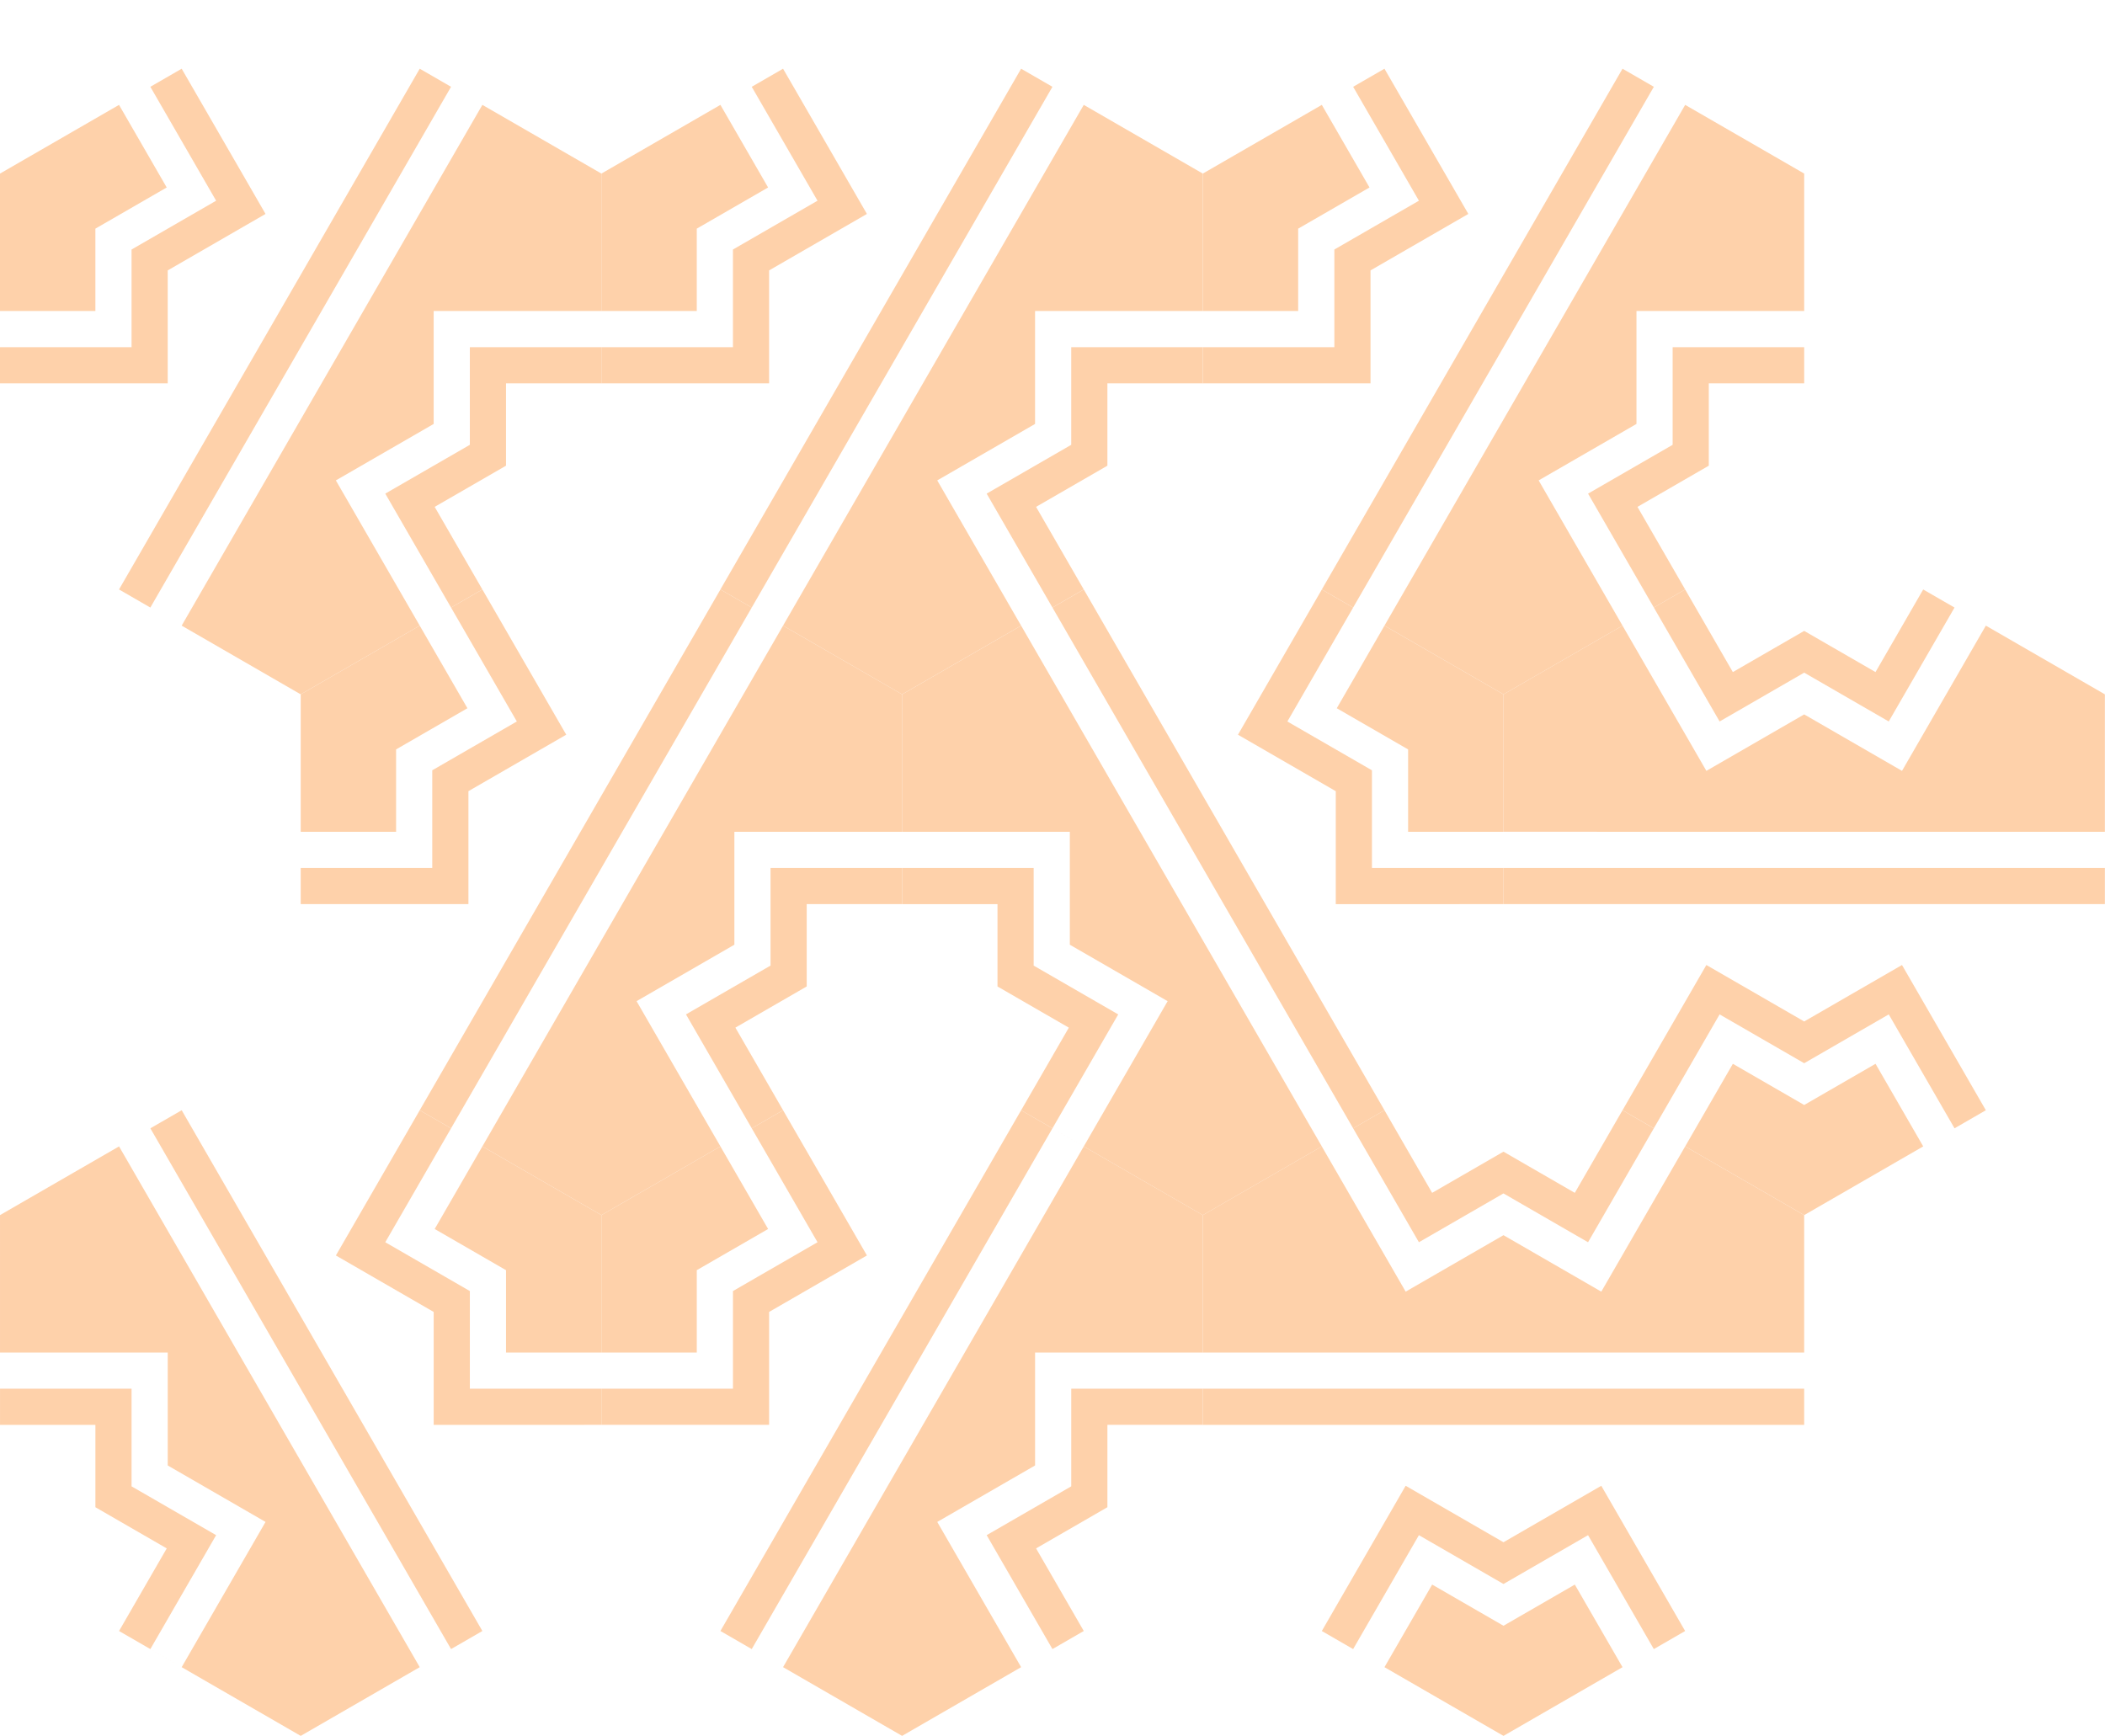 <?xml version="1.0" encoding="UTF-8" standalone="no"?>
<!-- Created with Inkscape (http://www.inkscape.org/) -->

<svg
   width="291mm"
   height="240mm"
   viewBox="0 0 291 240"
   version="1.1"
   id="svg1"
   inkscape:version="1.3.1 (91b66b0783, 2023-11-16)"
   sodipodi:docname="hex-truchet.svg"
   xmlns:inkscape="http://www.inkscape.org/namespaces/inkscape"
   xmlns:sodipodi="http://sodipodi.sourceforge.net/DTD/sodipodi-0.dtd"
   xmlns:xlink="http://www.w3.org/1999/xlink"
   xmlns="http://www.w3.org/2000/svg"
   xmlns:svg="http://www.w3.org/2000/svg">
  <sodipodi:namedview
     id="namedview1"
     pagecolor="#ffffff"
     bordercolor="#000000"
     borderopacity="0.25"
     inkscape:showpageshadow="2"
     inkscape:pageopacity="0.0"
     inkscape:pagecheckerboard="0"
     inkscape:deskcolor="#d1d1d1"
     inkscape:document-units="mm"
     inkscape:zoom="0.42898109"
     inkscape:cx="469.71767"
     inkscape:cy="115.3897"
     inkscape:current-layer="g106" />
  <defs
     id="defs1" />
  <g
     inkscape:groupmode="layer"
     id="layer5"
     inkscape:label="TILED"
     style="display:inline">
    <g
       id="g27"
       inkscape:label="base"
       style="display:none;fill:#13889b">
      <path
         sodipodi:type="star"
         style="font-variation-settings:'wdth' 99.8, 'wght' 700;fill:#13889b;stroke:#d6a206;stroke-width:0;stroke-linecap:round;stroke-linejoin:round;stroke-dashoffset:134.173;paint-order:markers fill stroke"
         id="path19"
         inkscape:flatsided="true"
         sodipodi:sides="6"
         sodipodi:cx="60.18502"
         sodipodi:cy="78.502197"
         sodipodi:r1="62.918255"
         sodipodi:r2="54.488808"
         sodipodi:arg1="0.52359878"
         sodipodi:arg2="1.0471976"
         inkscape:rounded="0"
         inkscape:randomized="0"
         transform="matrix(0.763,0,0,0.763,-4.346,-11.889)" />
      <path
         sodipodi:type="star"
         style="font-variation-settings:'wdth' 99.8, 'wght' 700;fill:#13889b;stroke:#d6a206;stroke-width:0;stroke-linecap:round;stroke-linejoin:round;stroke-dashoffset:134.173;paint-order:markers fill stroke"
         id="path20"
         inkscape:flatsided="true"
         sodipodi:sides="6"
         sodipodi:cx="60.18502"
         sodipodi:cy="78.502197"
         sodipodi:r1="62.918255"
         sodipodi:r2="54.488808"
         sodipodi:arg1="0.52359878"
         sodipodi:arg2="1.0471976"
         inkscape:rounded="0"
         inkscape:randomized="0"
         transform="matrix(0.763,0,0,0.763,78.793,-11.889)" />
      <path
         sodipodi:type="star"
         style="font-variation-settings:'wdth' 99.8, 'wght' 700;fill:#13889b;stroke:#d6a206;stroke-width:0;stroke-linecap:round;stroke-linejoin:round;stroke-dashoffset:134.173;paint-order:markers fill stroke"
         id="path21"
         inkscape:flatsided="true"
         sodipodi:sides="6"
         sodipodi:cx="60.18502"
         sodipodi:cy="78.502197"
         sodipodi:r1="62.918255"
         sodipodi:r2="54.488808"
         sodipodi:arg1="0.52359878"
         sodipodi:arg2="1.0471976"
         inkscape:rounded="0"
         inkscape:randomized="0"
         transform="matrix(0.763,0,0,0.763,37.224,60.111)" />
      <path
         sodipodi:type="star"
         style="font-variation-settings:'wdth' 99.8, 'wght' 700;fill:#13889b;stroke:#d6a206;stroke-width:0;stroke-linecap:round;stroke-linejoin:round;stroke-dashoffset:134.173;paint-order:markers fill stroke"
         id="path22"
         inkscape:flatsided="true"
         sodipodi:sides="6"
         sodipodi:cx="60.18502"
         sodipodi:cy="78.502197"
         sodipodi:r1="62.918255"
         sodipodi:r2="54.488808"
         sodipodi:arg1="0.52359878"
         sodipodi:arg2="1.0471976"
         inkscape:rounded="0"
         inkscape:randomized="0"
         transform="matrix(0.763,0,0,0.763,120.362,60.111)" />
      <path
         sodipodi:type="star"
         style="font-variation-settings:'wdth' 99.8, 'wght' 700;fill:#13889b;stroke:#d6a206;stroke-width:0;stroke-linecap:round;stroke-linejoin:round;stroke-dashoffset:134.173;paint-order:markers fill stroke"
         id="path23"
         inkscape:flatsided="true"
         sodipodi:sides="6"
         sodipodi:cx="60.18502"
         sodipodi:cy="78.502197"
         sodipodi:r1="62.918255"
         sodipodi:r2="54.488808"
         sodipodi:arg1="0.52359878"
         sodipodi:arg2="1.0471976"
         inkscape:rounded="0"
         inkscape:randomized="0"
         transform="matrix(0.763,0,0,0.763,161.931,-11.889)" />
      <path
         sodipodi:type="star"
         style="font-variation-settings:'wdth' 99.8, 'wght' 700;fill:#13889b;stroke:#d6a206;stroke-width:0;stroke-linecap:round;stroke-linejoin:round;stroke-dashoffset:134.173;paint-order:markers fill stroke"
         id="path24"
         inkscape:flatsided="true"
         sodipodi:sides="6"
         sodipodi:cx="60.18502"
         sodipodi:cy="78.502197"
         sodipodi:r1="62.918255"
         sodipodi:r2="54.488808"
         sodipodi:arg1="0.52359878"
         sodipodi:arg2="1.0471976"
         inkscape:rounded="0"
         inkscape:randomized="0"
         transform="matrix(0.763,0,0,0.763,203.5,60.111)" />
      <path
         sodipodi:type="star"
         style="font-variation-settings:'wdth' 99.8, 'wght' 700;fill:#13889b;stroke:#d6a206;stroke-width:0;stroke-linecap:round;stroke-linejoin:round;stroke-dashoffset:134.173;paint-order:markers fill stroke"
         id="path25"
         inkscape:flatsided="true"
         sodipodi:sides="6"
         sodipodi:cx="60.18502"
         sodipodi:cy="78.502197"
         sodipodi:r1="62.918255"
         sodipodi:r2="54.488808"
         sodipodi:arg1="0.52359878"
         sodipodi:arg2="1.0471976"
         inkscape:rounded="0"
         inkscape:randomized="0"
         transform="matrix(0.763,0,0,0.763,-4.346,132.111)" />
      <path
         sodipodi:type="star"
         style="font-variation-settings:'wdth' 99.8, 'wght' 700;fill:#13889b;stroke:#d6a206;stroke-width:0;stroke-linecap:round;stroke-linejoin:round;stroke-dashoffset:134.173;paint-order:markers fill stroke"
         id="path26"
         inkscape:flatsided="true"
         sodipodi:sides="6"
         sodipodi:cx="60.18502"
         sodipodi:cy="78.502197"
         sodipodi:r1="62.918255"
         sodipodi:r2="54.488808"
         sodipodi:arg1="0.52359878"
         sodipodi:arg2="1.0471976"
         inkscape:rounded="0"
         inkscape:randomized="0"
         transform="matrix(0.763,0,0,0.763,78.793,132.111)" />
      <path
         sodipodi:type="star"
         style="font-variation-settings:'wdth' 99.8, 'wght' 700;fill:#13889b;stroke:#d6a206;stroke-width:0;stroke-linecap:round;stroke-linejoin:round;stroke-dashoffset:134.173;paint-order:markers fill stroke"
         id="path27"
         inkscape:flatsided="true"
         sodipodi:sides="6"
         sodipodi:cx="60.18502"
         sodipodi:cy="78.502197"
         sodipodi:r1="62.918255"
         sodipodi:r2="54.488808"
         sodipodi:arg1="0.52359878"
         sodipodi:arg2="1.0471976"
         inkscape:rounded="0"
         inkscape:randomized="0"
         transform="matrix(0.763,0,0,0.763,161.931,132.111)" />
    </g>
    <g
       id="g35"
       inkscape:label="slime"
       style="display:none">
      <g
         id="g43"
         inkscape:label="base"
         style="fill:#13889b">
        <path
           sodipodi:type="star"
           style="font-variation-settings:'wdth' 99.8, 'wght' 700;fill:#13889b;stroke:#d6a206;stroke-width:0;stroke-linecap:round;stroke-linejoin:round;stroke-dashoffset:134.173;paint-order:markers fill stroke"
           id="path35"
           inkscape:flatsided="true"
           sodipodi:sides="6"
           sodipodi:cx="60.18502"
           sodipodi:cy="78.502197"
           sodipodi:r1="62.918255"
           sodipodi:r2="54.488808"
           sodipodi:arg1="0.52359878"
           sodipodi:arg2="1.0471976"
           inkscape:rounded="0"
           inkscape:randomized="0"
           transform="matrix(0.763,0,0,0.763,-4.346,-11.889)" />
        <path
           sodipodi:type="star"
           style="font-variation-settings:'wdth' 99.8, 'wght' 700;fill:#13889b;stroke:#d6a206;stroke-width:0;stroke-linecap:round;stroke-linejoin:round;stroke-dashoffset:134.173;paint-order:markers fill stroke"
           id="path36"
           inkscape:flatsided="true"
           sodipodi:sides="6"
           sodipodi:cx="60.18502"
           sodipodi:cy="78.502197"
           sodipodi:r1="62.918255"
           sodipodi:r2="54.488808"
           sodipodi:arg1="0.52359878"
           sodipodi:arg2="1.0471976"
           inkscape:rounded="0"
           inkscape:randomized="0"
           transform="matrix(0.763,0,0,0.763,78.793,-11.889)" />
        <path
           sodipodi:type="star"
           style="font-variation-settings:'wdth' 99.8, 'wght' 700;fill:#13889b;stroke:#d6a206;stroke-width:0;stroke-linecap:round;stroke-linejoin:round;stroke-dashoffset:134.173;paint-order:markers fill stroke"
           id="path37"
           inkscape:flatsided="true"
           sodipodi:sides="6"
           sodipodi:cx="60.18502"
           sodipodi:cy="78.502197"
           sodipodi:r1="62.918255"
           sodipodi:r2="54.488808"
           sodipodi:arg1="0.52359878"
           sodipodi:arg2="1.0471976"
           inkscape:rounded="0"
           inkscape:randomized="0"
           transform="matrix(0.763,0,0,0.763,37.224,60.111)" />
        <path
           sodipodi:type="star"
           style="font-variation-settings:'wdth' 99.8, 'wght' 700;fill:#13889b;stroke:#d6a206;stroke-width:0;stroke-linecap:round;stroke-linejoin:round;stroke-dashoffset:134.173;paint-order:markers fill stroke"
           id="path38"
           inkscape:flatsided="true"
           sodipodi:sides="6"
           sodipodi:cx="60.18502"
           sodipodi:cy="78.502197"
           sodipodi:r1="62.918255"
           sodipodi:r2="54.488808"
           sodipodi:arg1="0.52359878"
           sodipodi:arg2="1.0471976"
           inkscape:rounded="0"
           inkscape:randomized="0"
           transform="matrix(0.763,0,0,0.763,120.362,60.111)" />
        <path
           sodipodi:type="star"
           style="font-variation-settings:'wdth' 99.8, 'wght' 700;fill:#13889b;stroke:#d6a206;stroke-width:0;stroke-linecap:round;stroke-linejoin:round;stroke-dashoffset:134.173;paint-order:markers fill stroke"
           id="path39"
           inkscape:flatsided="true"
           sodipodi:sides="6"
           sodipodi:cx="60.18502"
           sodipodi:cy="78.502197"
           sodipodi:r1="62.918255"
           sodipodi:r2="54.488808"
           sodipodi:arg1="0.52359878"
           sodipodi:arg2="1.0471976"
           inkscape:rounded="0"
           inkscape:randomized="0"
           transform="matrix(0.763,0,0,0.763,161.931,-11.889)" />
        <path
           sodipodi:type="star"
           style="font-variation-settings:'wdth' 99.8, 'wght' 700;fill:#13889b;stroke:#d6a206;stroke-width:0;stroke-linecap:round;stroke-linejoin:round;stroke-dashoffset:134.173;paint-order:markers fill stroke"
           id="path40"
           inkscape:flatsided="true"
           sodipodi:sides="6"
           sodipodi:cx="60.18502"
           sodipodi:cy="78.502197"
           sodipodi:r1="62.918255"
           sodipodi:r2="54.488808"
           sodipodi:arg1="0.52359878"
           sodipodi:arg2="1.0471976"
           inkscape:rounded="0"
           inkscape:randomized="0"
           transform="matrix(0.763,0,0,0.763,203.5,60.111)" />
        <path
           sodipodi:type="star"
           style="font-variation-settings:'wdth' 99.8, 'wght' 700;fill:#13889b;stroke:#d6a206;stroke-width:0;stroke-linecap:round;stroke-linejoin:round;stroke-dashoffset:134.173;paint-order:markers fill stroke"
           id="path41"
           inkscape:flatsided="true"
           sodipodi:sides="6"
           sodipodi:cx="60.18502"
           sodipodi:cy="78.502197"
           sodipodi:r1="62.918255"
           sodipodi:r2="54.488808"
           sodipodi:arg1="0.52359878"
           sodipodi:arg2="1.0471976"
           inkscape:rounded="0"
           inkscape:randomized="0"
           transform="matrix(0.763,0,0,0.763,-4.346,132.111)" />
        <path
           sodipodi:type="star"
           style="font-variation-settings:'wdth' 99.8, 'wght' 700;fill:#13889b;stroke:#d6a206;stroke-width:0;stroke-linecap:round;stroke-linejoin:round;stroke-dashoffset:134.173;paint-order:markers fill stroke"
           id="path42"
           inkscape:flatsided="true"
           sodipodi:sides="6"
           sodipodi:cx="60.18502"
           sodipodi:cy="78.502197"
           sodipodi:r1="62.918255"
           sodipodi:r2="54.488808"
           sodipodi:arg1="0.52359878"
           sodipodi:arg2="1.0471976"
           inkscape:rounded="0"
           inkscape:randomized="0"
           transform="matrix(0.763,0,0,0.763,78.793,132.111)" />
        <path
           sodipodi:type="star"
           style="font-variation-settings:'wdth' 99.8, 'wght' 700;fill:#13889b;stroke:#d6a206;stroke-width:0;stroke-linecap:round;stroke-linejoin:round;stroke-dashoffset:134.173;paint-order:markers fill stroke"
           id="path43"
           inkscape:flatsided="true"
           sodipodi:sides="6"
           sodipodi:cx="60.18502"
           sodipodi:cy="78.502197"
           sodipodi:r1="62.918255"
           sodipodi:r2="54.488808"
           sodipodi:arg1="0.52359878"
           sodipodi:arg2="1.0471976"
           inkscape:rounded="0"
           inkscape:randomized="0"
           transform="matrix(0.763,0,0,0.763,161.931,132.111)" />
      </g>
      <use
         x="0"
         y="0"
         xlink:href="#path18"
         id="use27"
         style="display:inline"
         transform="translate(-62.138,-100)" />
      <use
         x="0"
         y="0"
         xlink:href="#path18"
         id="use28"
         style="display:inline"
         transform="translate(21,-100)" />
      <use
         x="0"
         y="0"
         xlink:href="#path18"
         id="use29"
         style="display:inline"
         transform="translate(104.139,-100)" />
      <use
         x="0"
         y="0"
         xlink:href="#path18"
         id="use30"
         style="display:inline"
         transform="translate(145.708,-28)" />
      <use
         x="0"
         y="0"
         xlink:href="#path18"
         id="use31"
         style="display:inline"
         transform="translate(62.57,-28)" />
      <use
         x="0"
         y="0"
         xlink:href="#path18"
         id="use32"
         style="display:inline"
         transform="rotate(120,101.506,128.062)" />
      <use
         x="0"
         y="0"
         xlink:href="#path18"
         id="use33"
         style="display:inline"
         transform="rotate(-120,85.34,187.937)" />
      <use
         x="0"
         y="0"
         xlink:href="#path18"
         id="use34"
         style="display:inline"
         transform="translate(21.001,44)" />
      <use
         x="0"
         y="0"
         xlink:href="#path18"
         id="use35"
         style="display:inline"
         transform="rotate(-120,168.479,139.938)"
         inkscape:label="use35" />
    </g>
    <g
       id="g60"
       inkscape:label="spikes"
       style="display:none">
      <g
         id="g52"
         inkscape:label="base"
         style="display:inline;fill:#d63384">
        <path
           sodipodi:type="star"
           style="font-variation-settings:'wdth' 99.8, 'wght' 700;fill:#d63384;stroke:#d6a206;stroke-width:0;stroke-linecap:round;stroke-linejoin:round;stroke-dashoffset:134.173;paint-order:markers fill stroke"
           id="path44"
           inkscape:flatsided="true"
           sodipodi:sides="6"
           sodipodi:cx="60.18502"
           sodipodi:cy="78.502197"
           sodipodi:r1="62.918255"
           sodipodi:r2="54.488808"
           sodipodi:arg1="0.52359878"
           sodipodi:arg2="1.0471976"
           inkscape:rounded="0"
           inkscape:randomized="0"
           transform="matrix(0.763,0,0,0.763,-4.346,-11.889)" />
        <path
           sodipodi:type="star"
           style="font-variation-settings:'wdth' 99.8, 'wght' 700;fill:#d63384;stroke:#d6a206;stroke-width:0;stroke-linecap:round;stroke-linejoin:round;stroke-dashoffset:134.173;paint-order:markers fill stroke"
           id="path45"
           inkscape:flatsided="true"
           sodipodi:sides="6"
           sodipodi:cx="60.18502"
           sodipodi:cy="78.502197"
           sodipodi:r1="62.918255"
           sodipodi:r2="54.488808"
           sodipodi:arg1="0.52359878"
           sodipodi:arg2="1.0471976"
           inkscape:rounded="0"
           inkscape:randomized="0"
           transform="matrix(0.763,0,0,0.763,78.793,-11.889)" />
        <path
           sodipodi:type="star"
           style="font-variation-settings:'wdth' 99.8, 'wght' 700;fill:#d63384;stroke:#d6a206;stroke-width:0;stroke-linecap:round;stroke-linejoin:round;stroke-dashoffset:134.173;paint-order:markers fill stroke"
           id="path46"
           inkscape:flatsided="true"
           sodipodi:sides="6"
           sodipodi:cx="60.18502"
           sodipodi:cy="78.502197"
           sodipodi:r1="62.918255"
           sodipodi:r2="54.488808"
           sodipodi:arg1="0.52359878"
           sodipodi:arg2="1.0471976"
           inkscape:rounded="0"
           inkscape:randomized="0"
           transform="matrix(0.763,0,0,0.763,37.224,60.111)" />
        <path
           sodipodi:type="star"
           style="font-variation-settings:'wdth' 99.8, 'wght' 700;fill:#d63384;stroke:#d6a206;stroke-width:0;stroke-linecap:round;stroke-linejoin:round;stroke-dashoffset:134.173;paint-order:markers fill stroke"
           id="path47"
           inkscape:flatsided="true"
           sodipodi:sides="6"
           sodipodi:cx="60.18502"
           sodipodi:cy="78.502197"
           sodipodi:r1="62.918255"
           sodipodi:r2="54.488808"
           sodipodi:arg1="0.52359878"
           sodipodi:arg2="1.0471976"
           inkscape:rounded="0"
           inkscape:randomized="0"
           transform="matrix(0.763,0,0,0.763,120.362,60.111)" />
        <path
           sodipodi:type="star"
           style="font-variation-settings:'wdth' 99.8, 'wght' 700;fill:#d63384;stroke:#d6a206;stroke-width:0;stroke-linecap:round;stroke-linejoin:round;stroke-dashoffset:134.173;paint-order:markers fill stroke"
           id="path48"
           inkscape:flatsided="true"
           sodipodi:sides="6"
           sodipodi:cx="60.18502"
           sodipodi:cy="78.502197"
           sodipodi:r1="62.918255"
           sodipodi:r2="54.488808"
           sodipodi:arg1="0.52359878"
           sodipodi:arg2="1.0471976"
           inkscape:rounded="0"
           inkscape:randomized="0"
           transform="matrix(0.763,0,0,0.763,161.931,-11.889)" />
        <path
           sodipodi:type="star"
           style="font-variation-settings:'wdth' 99.8, 'wght' 700;fill:#d63384;stroke:#d6a206;stroke-width:0;stroke-linecap:round;stroke-linejoin:round;stroke-dashoffset:134.173;paint-order:markers fill stroke"
           id="path49"
           inkscape:flatsided="true"
           sodipodi:sides="6"
           sodipodi:cx="60.18502"
           sodipodi:cy="78.502197"
           sodipodi:r1="62.918255"
           sodipodi:r2="54.488808"
           sodipodi:arg1="0.52359878"
           sodipodi:arg2="1.0471976"
           inkscape:rounded="0"
           inkscape:randomized="0"
           transform="matrix(0.763,0,0,0.763,203.5,60.111)" />
        <path
           sodipodi:type="star"
           style="font-variation-settings:'wdth' 99.8, 'wght' 700;fill:#d63384;stroke:#d6a206;stroke-width:0;stroke-linecap:round;stroke-linejoin:round;stroke-dashoffset:134.173;paint-order:markers fill stroke"
           id="path50"
           inkscape:flatsided="true"
           sodipodi:sides="6"
           sodipodi:cx="60.18502"
           sodipodi:cy="78.502197"
           sodipodi:r1="62.918255"
           sodipodi:r2="54.488808"
           sodipodi:arg1="0.52359878"
           sodipodi:arg2="1.0471976"
           inkscape:rounded="0"
           inkscape:randomized="0"
           transform="matrix(0.763,0,0,0.763,-4.346,132.111)" />
        <path
           sodipodi:type="star"
           style="font-variation-settings:'wdth' 99.8, 'wght' 700;fill:#d63384;stroke:#d6a206;stroke-width:0;stroke-linecap:round;stroke-linejoin:round;stroke-dashoffset:134.173;paint-order:markers fill stroke"
           id="path51"
           inkscape:flatsided="true"
           sodipodi:sides="6"
           sodipodi:cx="60.18502"
           sodipodi:cy="78.502197"
           sodipodi:r1="62.918255"
           sodipodi:r2="54.488808"
           sodipodi:arg1="0.52359878"
           sodipodi:arg2="1.0471976"
           inkscape:rounded="0"
           inkscape:randomized="0"
           transform="matrix(0.763,0,0,0.763,78.793,132.111)" />
        <path
           sodipodi:type="star"
           style="font-variation-settings:'wdth' 99.8, 'wght' 700;fill:#d63384;stroke:#d6a206;stroke-width:0;stroke-linecap:round;stroke-linejoin:round;stroke-dashoffset:134.173;paint-order:markers fill stroke"
           id="path52"
           inkscape:flatsided="true"
           sodipodi:sides="6"
           sodipodi:cx="60.18502"
           sodipodi:cy="78.502197"
           sodipodi:r1="62.918255"
           sodipodi:r2="54.488808"
           sodipodi:arg1="0.52359878"
           sodipodi:arg2="1.0471976"
           inkscape:rounded="0"
           inkscape:randomized="0"
           transform="matrix(0.763,0,0,0.763,161.931,132.111)" />
      </g>
      <use
         x="0"
         y="0"
         xlink:href="#path17"
         id="use52"
         style="display:inline"
         transform="translate(-62.138,-100)" />
      <use
         x="0"
         y="0"
         xlink:href="#path17"
         id="use53"
         style="display:inline"
         transform="rotate(-120,85.34,91.938)" />
      <use
         x="0"
         y="0"
         xlink:href="#path17"
         id="use54"
         style="display:inline"
         transform="translate(104.139,-100)" />
      <use
         x="0"
         y="0"
         xlink:href="#path17"
         id="use55"
         style="display:inline"
         transform="rotate(-120,85.34,139.938)" />
      <use
         x="0"
         y="0"
         xlink:href="#path17"
         id="use56"
         style="display:inline"
         transform="translate(62.57,-28)" />
      <use
         x="0"
         y="0"
         xlink:href="#path17"
         id="use57"
         style="display:inline"
         transform="translate(145.708,-28)" />
      <use
         x="0"
         y="0"
         xlink:href="#path17"
         id="use58"
         style="display:inline"
         transform="rotate(-120,85.34,187.937)" />
      <use
         x="0"
         y="0"
         xlink:href="#path17"
         id="use59"
         style="display:inline"
         transform="rotate(120,101.506,176.062)" />
      <use
         x="0"
         y="0"
         xlink:href="#path17"
         id="use60"
         style="display:inline"
         transform="rotate(120,143.075,200.062)" />
    </g>
    <g
       id="g106"
       inkscape:label="double spike">
      <use
         x="0"
         y="0"
         xlink:href="#path89"
         id="use89"
         style="display:inline"
         transform="translate(-62.138,-100)" />
      <use
         x="0"
         y="0"
         xlink:href="#path79"
         id="use79"
         style="display:inline"
         transform="translate(-62.138,-100)" />
      <use
         x="0"
         y="0"
         xlink:href="#path89"
         id="use90"
         style="display:inline"
         transform="translate(20.999,-100)" />
      <use
         x="0"
         y="0"
         xlink:href="#path79"
         id="use91"
         style="display:inline"
         transform="translate(20.999,-100)" />
      <use
         x="0"
         y="0"
         xlink:href="#path89"
         id="use92"
         style="display:inline"
         transform="translate(104.139,-100)" />
      <use
         x="0"
         y="0"
         xlink:href="#path79"
         id="use93"
         style="display:inline"
         transform="translate(104.139,-100)" />
      <use
         x="0"
         y="0"
         xlink:href="#path89"
         id="use94"
         style="display:inline"
         transform="translate(-20.568,-28)" />
      <use
         x="0"
         y="0"
         xlink:href="#path79"
         id="use95"
         style="display:inline"
         transform="translate(-20.568,-28)" />
      <use
         x="0"
         y="0"
         xlink:href="#path89"
         id="use96"
         style="display:inline"
         transform="translate(62.57,-28)" />
      <use
         x="0"
         y="0"
         xlink:href="#path79"
         id="use97"
         style="display:inline"
         transform="rotate(120,143.075,152.063)" />
      <use
         x="0"
         y="0"
         xlink:href="#path89"
         id="use98"
         style="display:inline"
         transform="translate(145.709,-28)" />
      <use
         x="0"
         y="0"
         xlink:href="#path79"
         id="use99"
         style="display:inline"
         transform="rotate(-120,168.478,91.937)" />
      <use
         x="0"
         y="0"
         xlink:href="#path89"
         id="use100"
         style="display:inline"
         transform="translate(-62.137,44)" />
      <use
         x="0"
         y="0"
         xlink:href="#path79"
         id="use101"
         style="display:inline"
         transform="rotate(120,59.937,152.062)" />
      <use
         x="0"
         y="0"
         xlink:href="#path89"
         id="use102"
         style="display:inline"
         transform="translate(21,44)" />
      <use
         x="0"
         y="0"
         xlink:href="#path79"
         id="use103"
         style="display:inline"
         transform="translate(21,44)" />
      <use
         x="0"
         y="0"
         xlink:href="#path89"
         id="use104"
         style="display:inline"
         transform="translate(104.14,44)" />
      <use
         x="0"
         y="0"
         xlink:href="#path79"
         id="use105"
         style="display:inline"
         transform="rotate(-120,168.478,139.938)" />
    </g>
  </g>
  <g
     inkscape:label="ORIGINAL"
     inkscape:groupmode="layer"
     id="layer1"
     style="display:none">
    <path
       sodipodi:type="star"
       style="font-variation-settings:'wdth' 99.8, 'wght' 700;fill:#5d37a2;stroke:#d6a206;stroke-width:0;stroke-linecap:round;stroke-linejoin:round;stroke-dashoffset:134.173;paint-order:markers fill stroke"
       id="path9"
       inkscape:flatsided="true"
       sodipodi:sides="6"
       sodipodi:cx="60.18502"
       sodipodi:cy="78.502197"
       sodipodi:r1="62.918255"
       sodipodi:r2="54.488808"
       sodipodi:arg1="0.52359878"
       sodipodi:arg2="1.0471976"
       inkscape:rounded="0"
       inkscape:randomized="0"
       transform="matrix(0.763,0,0,0.763,57.792,88.111)" />
    <path
       id="path17"
       style="font-variation-settings:'wdth' 99.8, 'wght' 700;display:inline;fill:#ffcb2f;stroke:none;stroke-width:0;stroke-linecap:round;stroke-linejoin:round;stroke-dashoffset:134.173;paint-order:markers fill stroke"
       d="m 82.922,112 -20.784,12 v 24 h 18.186 l -5.17e-4,-13.5 11.692,-6.75 z m 41.57,0 -41.57,71.999 20.785,12 20.784,-12 -9.093,-15.75 11.691,-6.75 v -13.5 h 18.186 v -24 z"
       sodipodi:nodetypes="ccccccccccccccccc"
       inkscape:label="spikes" />
    <path
       id="path18"
       style="font-variation-settings:'wdth' 99.8, 'wght' 700;display:inline;fill:#8fd19e;stroke:#d6a206;stroke-width:0;stroke-linecap:round;stroke-linejoin:round;stroke-dashoffset:134.173;paint-order:markers fill stroke"
       d="m 82.922,112 -20.784,12 v 24 c 13.171,4.525 22.479,1.093 18.186,-13.5 15.861,-2.673 11.829,-13.707 2.598,-22.499 z m 41.57,0 c -17.714,55.616 -23.855,16.383 -41.57,71.999 l 20.785,12 20.784,-12 c -10.504,-9.144 -12.186,-18.921 2.598,-22.5 -5.615,-15.073 5.956,-17.098 18.186,-13.5 v -24 z"
       sodipodi:nodetypes="ccccccccccccc"
       inkscape:label="slime" />
    <path
       sodipodi:type="star"
       style="font-variation-settings:'wdth' 99.8, 'wght' 700;display:inline;fill:#3485fd;stroke:none;stroke-width:0;stroke-linecap:round;stroke-linejoin:round;stroke-dashoffset:134.173;paint-order:markers fill stroke"
       id="path89"
       inkscape:flatsided="true"
       sodipodi:sides="6"
       sodipodi:cx="60.18502"
       sodipodi:cy="78.502197"
       sodipodi:r1="62.918255"
       sodipodi:r2="54.488808"
       sodipodi:arg1="0.52359878"
       sodipodi:arg2="1.0471976"
       inkscape:rounded="0"
       inkscape:randomized="0"
       transform="matrix(0.763,0,0,0.763,57.792,88.111)" />
    <path
       id="path79"
       style="font-variation-settings:'wdth' 99.8, 'wght' 700;display:inline;fill:#fed1aa;stroke-width:0;stroke-linecap:round;stroke-linejoin:round;stroke-dashoffset:134.173;paint-order:markers fill stroke"
       d="m 120.162,109.5 -41.57,71.999 4.33,2.5 41.57,-71.999 z m -32.91,5.2e-4 -4.329,2.499 5.565,9.639 3.528,6.111 h -5.17e-4 l -11.691,6.75 5.17e-4,13.499 h -5.17e-4 v 0.001 h -18.186 v 4.999 h 23.186 v -15.613 l 13.522,-7.807 -2.994,-5.186 -6.971,-12.072 z m 41.57,4.999 -41.57,71.999 16.455,9.501 16.455,-9.5 -1.629,-2.822 -6.971,-12.072 -2.994,-5.186 13.522,-7.807 v -15.613 h 23.186 v 4.999 0.001 h -18.186 v 13.499 5.2e-4 l -11.691,6.749 4.546,7.875 4.547,7.875 4.33,-2.5 -6.593,-11.42 9.861,-5.693 v -11.387 h 13.187 v -5 -24 z m -50.23,5.1e-4 -16.454,9.5 v 19 h 13.186 v -11.387 l 9.861,-5.693 z"
       inkscape:label="double spike" />
  </g>
</svg>
